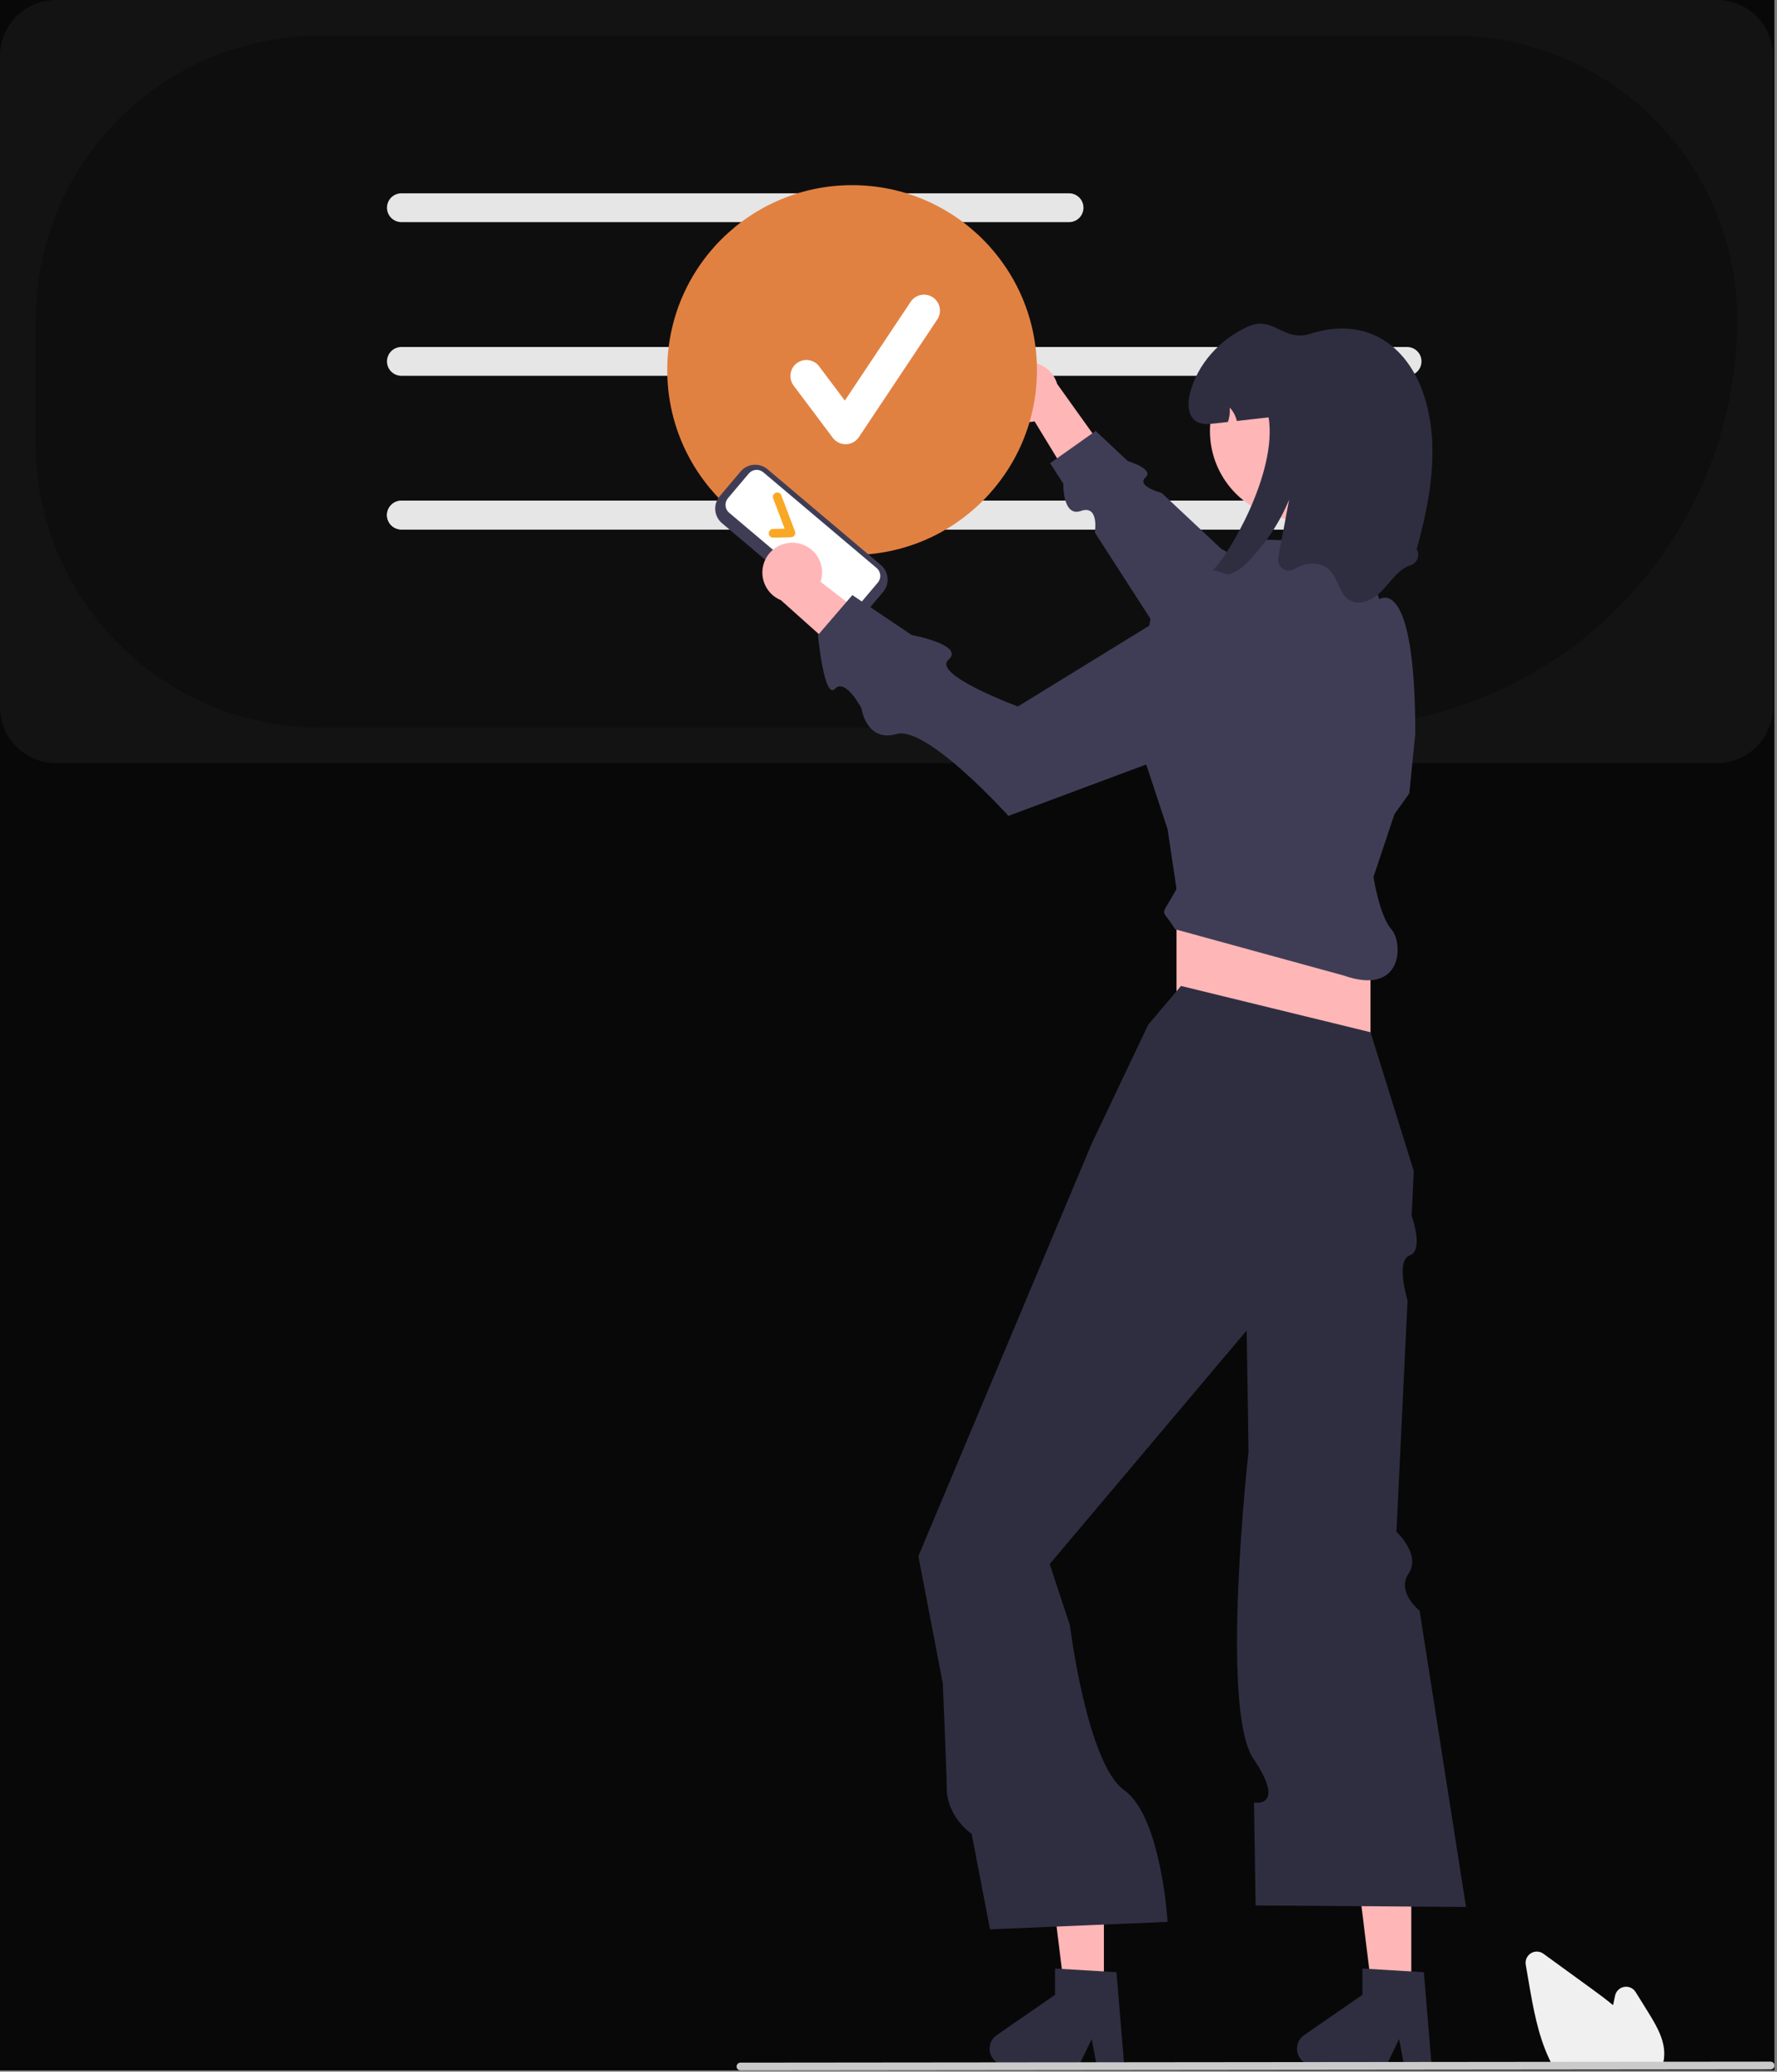 <svg width="544" height="634" viewBox="0 0 544 634" fill="none" xmlns="http://www.w3.org/2000/svg">
<rect x="0" y="0" width="544" height="634" fill="#808080" stroke="none"/>
<g clip-path="url(#clip0_12_3)">
<rect width="543.219" height="633.601" fill="#080808"/>
<path d="M525.662 233.529H17.092C12.56 233.523 8.216 231.721 5.012 228.517C1.808 225.312 0.005 220.968 -3.8147e-05 216.437V17.092C0.005 12.56 1.808 8.216 5.012 5.012C8.216 1.808 12.56 0.005 17.092 0H525.662C530.194 0.005 534.538 1.808 537.742 5.012C540.946 8.216 542.749 12.56 542.754 17.092V216.437C542.749 220.968 540.946 225.312 537.742 228.517C534.538 231.721 530.194 233.523 525.662 233.529Z" fill="#141313"/>
<path d="M407.052 222.628H97.82C74.776 222.602 52.684 213.436 36.389 197.142C20.095 180.848 10.93 158.755 10.904 135.712V97.826C10.93 74.783 20.095 52.69 36.389 36.396C52.684 20.102 74.776 10.936 97.82 10.91H444.937C467.981 10.936 490.073 20.102 506.367 36.396C522.662 52.69 531.827 74.783 531.853 97.826C531.816 130.914 518.655 162.636 495.258 186.033C471.862 209.43 440.14 222.59 407.052 222.628Z" fill="#0F0E0E"/>
<path d="M327.283 67.976H122.876C121.707 67.976 120.586 67.511 119.759 66.684C118.933 65.858 118.468 64.737 118.468 63.568C118.468 62.398 118.933 61.277 119.759 60.451C120.586 59.624 121.707 59.16 122.876 59.16H327.283C328.452 59.16 329.573 59.624 330.4 60.451C331.226 61.277 331.691 62.398 331.691 63.568C331.691 64.737 331.226 65.858 330.4 66.684C329.573 67.511 328.452 67.976 327.283 67.976Z" fill="#E6E6E6"/>
<path d="M430.757 115.006H122.876C121.707 115.006 120.586 114.542 119.759 113.715C118.933 112.889 118.468 111.767 118.468 110.598C118.468 109.429 118.933 108.308 119.759 107.481C120.586 106.655 121.707 106.19 122.876 106.19H430.757C431.926 106.19 433.047 106.655 433.874 107.481C434.7 108.308 435.165 109.429 435.165 110.598C435.165 111.767 434.7 112.889 433.874 113.715C433.047 114.542 431.926 115.006 430.757 115.006Z" fill="#E6E6E6"/>
<path d="M430.757 162.037H122.876C121.707 162.037 120.586 161.573 119.759 160.746C118.933 159.919 118.468 158.798 118.468 157.629C118.468 156.46 118.933 155.339 119.759 154.512C120.586 153.686 121.707 153.221 122.876 153.221H430.757C431.926 153.221 433.047 153.686 433.874 154.512C434.7 155.339 435.165 156.46 435.165 157.629C435.165 158.798 434.7 159.919 433.874 160.746C433.047 161.573 431.926 162.037 430.757 162.037Z" fill="#E6E6E6"/>
<path d="M430.757 162.037H122.876C121.707 162.037 120.586 161.573 119.759 160.746C118.933 159.919 118.468 158.798 118.468 157.629C118.468 156.46 118.933 155.339 119.759 154.512C120.586 153.686 121.707 153.221 122.876 153.221H430.757C431.926 153.221 433.047 153.686 433.874 154.512C434.7 155.339 435.165 156.46 435.165 157.629C435.165 158.798 434.7 159.919 433.874 160.746C433.047 161.573 431.926 162.037 430.757 162.037Z" fill="#E6E6E6"/>
<path d="M305.713 120.404C305.762 121.732 306.101 123.033 306.707 124.215C307.313 125.398 308.171 126.433 309.221 127.248C310.27 128.063 311.486 128.637 312.781 128.932C314.077 129.226 315.421 129.233 316.72 128.951L333.531 156.529L340.685 141.347L323.625 117.486C323.007 115.336 321.623 113.487 319.733 112.29C317.844 111.092 315.58 110.63 313.373 110.989C311.165 111.349 309.165 112.506 307.754 114.241C306.342 115.977 305.616 118.169 305.713 120.404Z" fill="#FFB6B6"/>
<path d="M431.865 199.441L373.932 168.017L355.659 150.873C355.659 150.873 347.715 148.746 350.639 146.163C353.563 143.58 345.231 141.089 345.231 141.089L335.422 131.886L321.483 141.749L325.517 148.002C325.517 148.002 325.239 158.354 330.91 156.363C336.581 154.371 335.164 162.957 335.164 162.957L369.014 215.428L431.865 199.441Z" fill="#3F3D56"/>
<path d="M260.855 169.835C292.106 169.835 317.441 144.5 317.441 113.249C317.441 81.997 292.106 56.663 260.855 56.663C229.603 56.663 204.269 81.997 204.269 113.249C204.269 144.5 229.603 169.835 260.855 169.835Z" fill="#E18141"/>
<path d="M432.044 611.601H420.278L414.679 566.219H432.044V611.601Z" fill="#FFB6B6"/>
<path d="M438.254 631.987H429.817L428.31 624.021L424.453 631.987H402.074C401.002 631.987 399.957 631.644 399.093 631.008C398.229 630.372 397.591 629.477 397.272 628.453C396.952 627.429 396.969 626.33 397.319 625.316C397.668 624.302 398.333 623.426 399.216 622.816L417.087 610.474V602.421L435.884 603.543L438.254 631.987Z" fill="#2F2E41"/>
<path d="M337.942 611.601H326.176L320.577 566.219H337.942V611.601Z" fill="#FFB6B6"/>
<path d="M344.152 631.987H335.714L334.208 624.021L330.351 631.987H307.972C306.9 631.987 305.855 631.644 304.991 631.008C304.127 630.372 303.489 629.477 303.169 628.453C302.85 627.429 302.867 626.33 303.217 625.316C303.566 624.302 304.231 623.426 305.114 622.816L322.985 610.474V602.421L341.782 603.543L344.152 631.987Z" fill="#2F2E41"/>
<path d="M419.56 268.381H360.175V335.988H419.56V268.381Z" fill="#FFB6B6"/>
<path d="M361.545 301.728L351.496 313.605L334.137 350.15L290.398 454.219L281.147 476.228L288.618 515.135C288.618 515.135 289.827 542.546 289.827 547.033C289.827 556.169 297.468 561.232 297.468 561.232L303.074 590.43L357.434 588.146C357.434 588.146 355.537 555.961 344.152 547.843C332.767 539.724 327.533 497.414 327.533 497.414L321.346 478.642L381.645 407.164L382.034 432.149L382.222 444.243C382.222 444.243 373.392 522.899 383.685 538.164C393.979 553.428 383.895 551.633 383.895 551.633L384.386 583.121L448.795 583.578L434.586 492.922C434.586 492.922 427.37 487.225 431.231 481.498C435.091 475.771 427.489 468.758 427.489 468.758L430.899 397.985C430.899 397.985 427.124 385.761 431.564 384.172C436.005 382.583 432.147 372.07 432.147 372.07L432.807 358.372L419.56 315.889L361.545 301.728Z" fill="#2F2E41"/>
<path d="M420.473 268.381L426.869 249.195L431.437 242.8L433.264 224.528C433.264 175.193 422.26 183.408 422.26 183.408L415.905 166.056L386.67 165.143L367.941 182.958L352.409 188.44L346.327 220.042L357.434 253.763L360.175 272.036C354.947 281.688 355.389 277.122 359.718 284.369L411.337 298.53C429.61 304.926 429.61 288.481 425.946 284.369C422.282 280.258 420.473 268.381 420.473 268.381Z" fill="#3F3D56"/>
<path d="M397.511 159.01C412.479 159.01 424.613 146.876 424.613 131.908C424.613 116.939 412.479 104.805 397.511 104.805C382.543 104.805 370.408 116.939 370.408 131.908C370.408 146.876 382.543 159.01 397.511 159.01Z" fill="#FFB6B6"/>
<path d="M433.693 168.085C433.949 168.516 434.103 168.998 434.146 169.497C434.189 169.996 434.119 170.499 433.94 170.967C433.762 171.435 433.481 171.857 433.117 172.201C432.753 172.545 432.316 172.802 431.839 172.954C428.203 174.16 425.964 177.678 423.351 180.492C420.747 183.296 416.554 185.626 413.228 183.717C409.912 181.816 409.684 176.965 406.906 174.334C404.202 171.776 399.707 172.086 396.528 174.032L396.433 174.091C395.884 174.449 395.242 174.638 394.587 174.635C393.932 174.632 393.292 174.437 392.746 174.074C392.201 173.711 391.774 173.197 391.518 172.594C391.261 171.991 391.188 171.326 391.305 170.681C392.419 164.757 393.533 158.833 394.646 152.91C391.721 159.954 387.476 166.373 382.138 171.821C380.668 173.518 378.805 174.829 376.711 175.64C374.811 176.243 372.965 174.279 371.12 174.635C375.706 170.624 391.128 144.915 388.369 127.73C385.126 128.096 381.882 128.461 378.639 128.827C378.288 127.292 377.538 125.877 376.465 124.725C376.596 126.218 376.406 127.723 375.907 129.137C374.555 129.293 373.194 129.439 371.842 129.594C369.96 129.804 367.913 129.987 366.296 129C363.601 127.356 363.519 123.464 364.286 120.394C366.534 111.468 373.349 104.004 381.69 100.094C390.032 96.192 392.499 104.881 401.287 102.104C418.646 96.622 431.948 105.996 436.635 123.391C440.573 137.981 437.713 153.467 433.693 168.085Z" fill="#2F2E41"/>
<path d="M508.725 632.576H475.539L475.396 632.317C474.972 631.548 474.562 630.732 474.18 629.894C470.761 622.576 469.316 614.206 468.041 606.821L467.081 601.255C466.965 600.581 467.053 599.887 467.333 599.263C467.613 598.639 468.073 598.113 468.654 597.752C469.235 597.391 469.911 597.211 470.594 597.236C471.278 597.261 471.939 597.49 472.492 597.893C477.535 601.562 482.58 605.229 487.628 608.892C489.539 610.282 491.722 611.892 493.812 613.631C494.014 612.651 494.225 611.669 494.435 610.7C494.581 610.031 494.923 609.421 495.417 608.947C495.911 608.474 496.536 608.159 497.21 608.042C497.885 607.925 498.579 608.013 499.203 608.293C499.828 608.573 500.355 609.033 500.716 609.614L504.599 615.852C507.431 620.408 509.931 624.897 509.421 629.739C509.424 629.798 509.419 629.857 509.408 629.915C509.306 630.71 509.117 631.492 508.845 632.246L508.725 632.576Z" fill="#F0F0F0"/>
<path d="M542.035 633.294L226.677 633.601C226.363 633.6 226.061 633.474 225.839 633.25C225.617 633.027 225.493 632.725 225.493 632.411C225.493 632.096 225.617 631.794 225.839 631.571C226.061 631.348 226.363 631.221 226.677 631.22L542.035 630.913C542.35 630.914 542.651 631.04 542.873 631.263C543.095 631.487 543.22 631.789 543.22 632.103C543.22 632.418 543.095 632.72 542.873 632.943C542.651 633.166 542.35 633.292 542.035 633.294Z" fill="#CACACA"/>
<path d="M255.711 189.409L221.023 160.116C219.837 159.112 219.098 157.679 218.968 156.131C218.837 154.583 219.326 153.047 220.327 151.859L226.711 144.299C227.715 143.113 229.148 142.374 230.696 142.244C232.244 142.113 233.78 142.602 234.968 143.603L269.656 172.897C270.842 173.9 271.581 175.333 271.711 176.881C271.842 178.429 271.353 179.965 270.352 181.153L263.968 188.713C262.964 189.899 261.531 190.638 259.983 190.769C258.435 190.899 256.899 190.41 255.711 189.409Z" fill="#3F3D56"/>
<path d="M222.843 152.468C222.304 153.109 222.041 153.937 222.111 154.771C222.181 155.605 222.579 156.377 223.218 156.918L257.906 186.212C258.547 186.751 259.374 187.014 260.209 186.944C261.043 186.874 261.815 186.475 262.356 185.836L268.74 178.276C269.279 177.636 269.543 176.808 269.473 175.974C269.402 175.14 269.004 174.368 268.365 173.827L233.677 144.533C233.037 143.994 232.209 143.731 231.375 143.801C230.541 143.871 229.768 144.27 229.228 144.908L222.843 152.468Z" fill="white"/>
<path d="M243.207 163.856C243.087 164.025 242.929 164.163 242.746 164.26C242.563 164.356 242.36 164.409 242.153 164.414L236.703 164.539C236.528 164.543 236.353 164.513 236.19 164.449C236.027 164.386 235.878 164.291 235.751 164.17C235.624 164.049 235.523 163.904 235.452 163.744C235.381 163.584 235.343 163.411 235.339 163.236C235.335 163.061 235.365 162.887 235.429 162.724C235.492 162.56 235.587 162.411 235.708 162.285C235.829 162.158 235.973 162.056 236.134 161.986C236.294 161.915 236.466 161.876 236.642 161.872L240.207 161.79L236.696 152.525C236.571 152.194 236.583 151.828 236.729 151.506C236.874 151.184 237.141 150.933 237.471 150.808C237.802 150.683 238.168 150.694 238.49 150.839C238.812 150.983 239.064 151.25 239.19 151.58L243.37 162.608C243.445 162.807 243.472 163.022 243.447 163.234C243.423 163.446 243.348 163.649 243.229 163.826L243.207 163.856Z" fill="#F9A826"/>
<path d="M243.906 166.185C245.221 166.378 246.477 166.857 247.587 167.588C248.696 168.319 249.632 169.284 250.328 170.416C251.024 171.548 251.463 172.819 251.615 174.139C251.767 175.459 251.627 176.796 251.206 178.056L276.792 197.766L260.922 203.227L239.058 183.673C236.988 182.826 235.3 181.248 234.316 179.24C233.331 177.231 233.117 174.931 233.714 172.776C234.312 170.62 235.68 168.758 237.558 167.544C239.437 166.329 241.695 165.845 243.906 166.185Z" fill="#FFB6B6"/>
<path d="M377.115 175.93L311.606 216.208C311.606 216.208 285.193 206.435 290.355 201.911C295.517 197.387 279.084 194.328 279.084 194.328L260.931 182.115L250.397 194.358C250.397 194.358 252.316 214.243 255.582 210.8C258.848 207.356 263.729 216.762 263.729 216.762C263.729 216.762 265.172 227.265 274.468 224.622C283.765 221.979 308.711 249.682 308.711 249.682L389.333 219.613L377.115 175.93Z" fill="#3F3D56"/>
<path d="M258.865 135.948C258.106 135.948 257.357 135.771 256.677 135.431C255.998 135.091 255.407 134.598 254.952 133.99L242.954 117.993C242.568 117.479 242.288 116.894 242.129 116.272C241.969 115.65 241.934 115.002 242.025 114.366C242.116 113.73 242.331 113.118 242.658 112.565C242.986 112.013 243.419 111.53 243.932 111.144C244.97 110.366 246.275 110.032 247.559 110.215C248.195 110.306 248.807 110.521 249.36 110.849C249.913 111.176 250.396 111.609 250.781 112.123L258.631 122.588L278.791 92.348C279.511 91.269 280.63 90.519 281.902 90.265C283.174 90.01 284.495 90.272 285.575 90.991C286.654 91.711 287.404 92.83 287.658 94.102C287.913 95.374 287.651 96.696 286.932 97.775L262.936 133.769C262.502 134.42 261.918 134.957 261.233 135.336C260.549 135.715 259.783 135.924 259.001 135.946C258.956 135.947 258.91 135.948 258.865 135.948Z" fill="white"/>
</g>
<defs>
<clipPath id="clip0_12_3">
<rect width="543.219" height="633.601" fill="white"/>
</clipPath>
</defs>
</svg>
